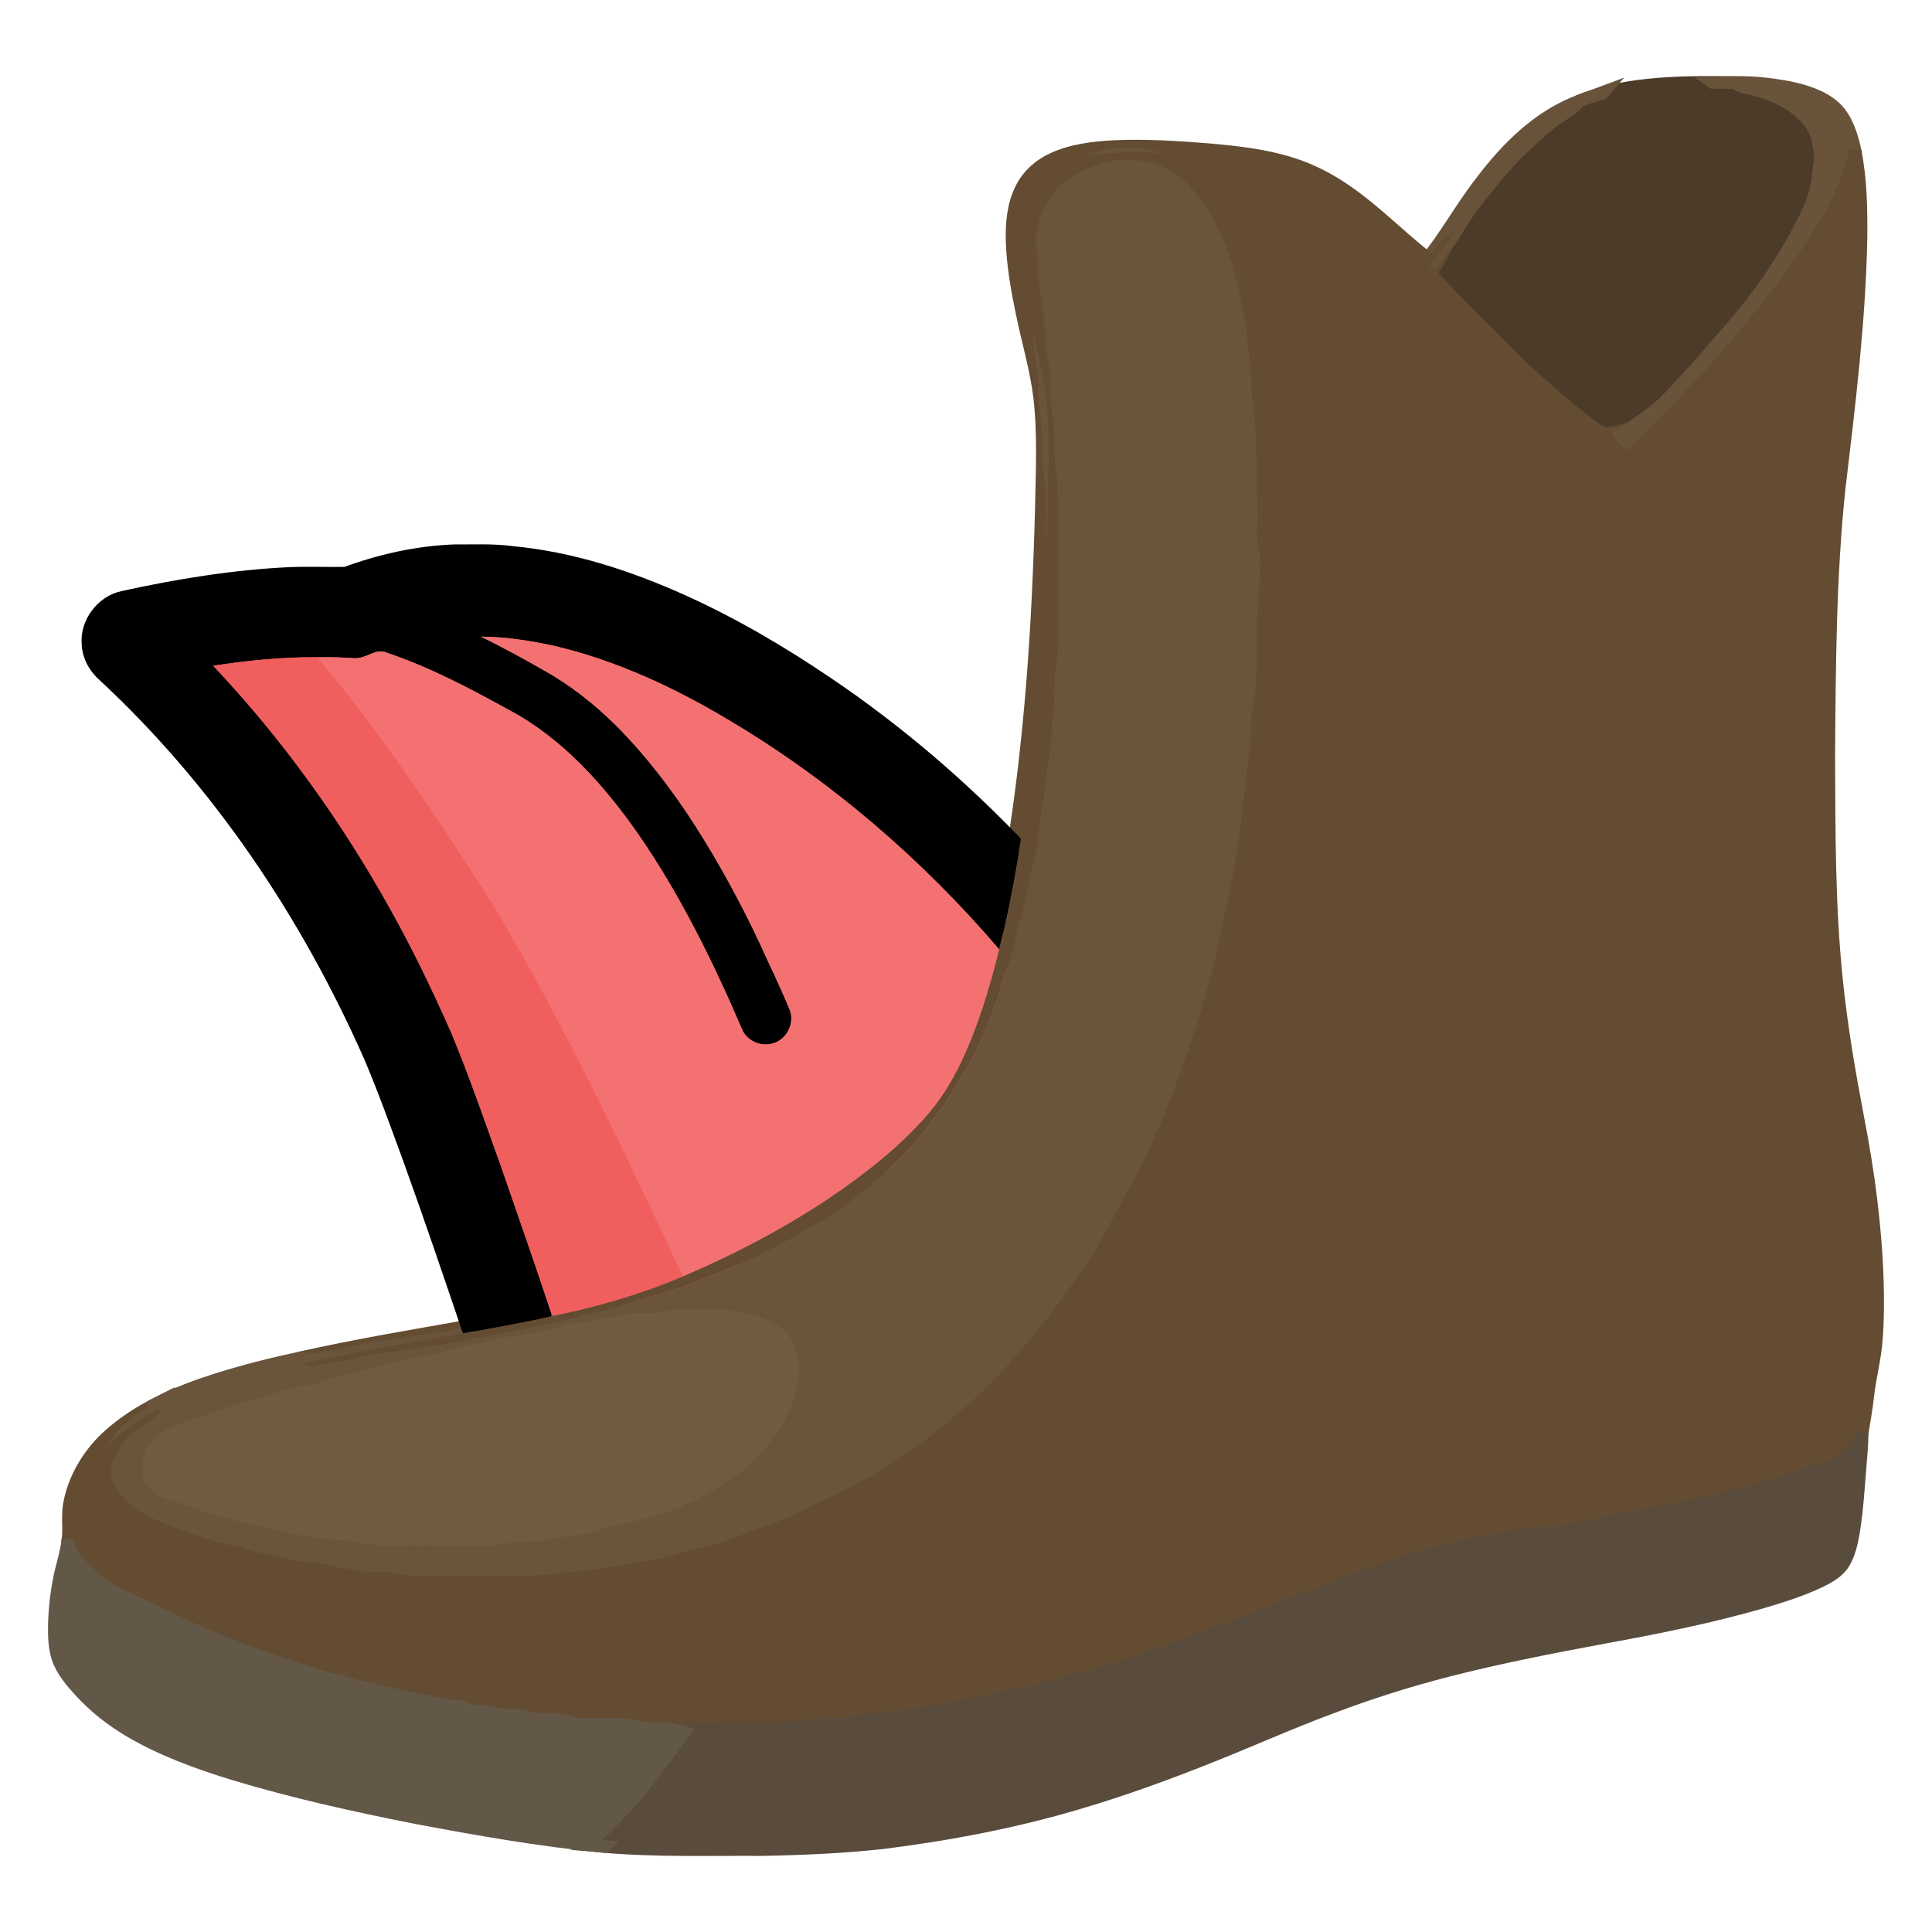 <?xml version="1.0" encoding="UTF-8" standalone="no"?>
<!DOCTYPE svg PUBLIC "-//W3C//DTD SVG 1.1//EN" "http://www.w3.org/Graphics/SVG/1.1/DTD/svg11.dtd">
<svg xmlns="http://www.w3.org/2000/svg" version="1.1" viewBox="0 0 1024 1024" xmlns:xlink="http://www.w3.org/1999/xlink">
<defs>
<path d="M 0.00 0.00 L 1024.00 0.00 L 1024.00 1024.00 L 0.00 1024.00 L 0.00 0.00 Z M 839.14 56.26 C 817.39 64.29 801.34 80.48 787.61 98.58 C 776.92 112.32 768.60 127.92 757.45 141.23 C 755.44 140.07 753.59 138.69 751.81 137.21 C 738.56 126.53 727.00 114.81 713.03 104.95 C 704.11 98.57 694.41 93.41 683.94 90.07 C 669.92 85.55 654.66 83.89 640.03 82.63 C 623.79 81.33 607.29 80.26 591.00 80.98 C 580.49 81.51 568.96 82.82 559.34 87.32 C 552.96 90.28 547.53 95.04 544.36 101.37 C 540.38 109.13 539.58 118.42 539.74 127.00 C 540.08 140.02 542.45 153.18 545.12 165.91 C 548.26 180.96 552.48 194.92 554.35 210.23 C 556.68 230.24 555.60 250.89 555.22 271.00 C 553.62 331.49 549.63 393.07 539.79 452.81 C 508.45 419.63 473.65 389.78 435.77 364.29 C 411.76 348.09 386.91 333.49 360.48 321.58 C 332.20 308.83 302.00 298.96 270.99 296.09 C 260.92 294.72 251.09 295.33 240.96 295.21 C 221.36 296.00 202.16 300.28 183.81 307.12 C 174.00 307.29 163.92 306.88 154.00 307.24 C 124.34 308.62 94.70 313.46 65.73 319.83 C 56.38 321.83 49.08 331.50 49.96 341.06 C 50.03 346.36 52.93 351.66 56.85 355.14 C 118.25 412.08 165.44 482.44 199.22 558.83 C 206.80 576.65 213.28 594.83 219.95 613.00 C 231.06 643.71 241.51 674.62 251.99 705.54 C 221.00 711.06 190.16 716.11 159.40 723.04 C 144.91 726.14 130.40 729.82 116.26 734.24 C 105.44 737.69 94.58 741.66 84.47 746.88 C 74.97 751.69 65.81 757.73 58.08 765.09 C 49.30 773.65 42.61 784.96 40.23 797.04 C 38.82 803.62 40.30 810.13 39.27 816.78 C 38.58 822.21 37.19 827.46 35.79 832.73 C 33.62 841.65 32.51 850.84 32.16 860.00 C 32.05 865.65 32.02 871.87 33.68 877.31 C 35.64 883.65 40.53 889.22 44.93 894.04 C 52.31 902.18 61.01 908.95 70.45 914.55 C 86.98 924.37 105.91 931.20 124.23 936.87 C 155.95 946.46 188.44 953.70 220.94 960.09 C 253.42 966.23 286.15 971.98 319.06 975.24 C 347.47 977.81 375.52 976.81 404.00 977.00 C 425.28 976.60 446.61 975.68 467.77 973.34 C 502.80 968.90 537.22 962.40 571.08 952.30 C 594.53 945.37 617.31 937.07 640.01 928.01 C 661.43 919.51 682.40 910.08 704.01 902.02 C 724.62 894.19 745.65 887.53 767.00 882.07 C 794.30 875.09 822.24 869.66 849.94 864.51 C 877.50 859.50 905.31 853.90 932.26 846.20 C 942.71 843.13 953.33 839.83 963.19 835.16 C 967.41 833.05 972.01 830.68 974.48 826.47 C 977.02 822.23 978.14 816.89 979.01 812.07 C 981.00 800.25 981.69 787.93 982.67 775.99 C 983.10 770.51 983.67 765.07 983.61 759.56 C 984.72 752.78 985.93 746.07 986.68 739.22 C 987.83 729.04 990.59 719.22 991.23 709.01 C 991.97 699.38 992.00 689.61 991.73 679.96 C 990.87 651.07 987.05 622.13 981.54 593.77 C 976.86 569.22 972.66 544.88 970.11 519.99 C 965.97 480.20 966.16 440.89 965.97 400.99 C 966.30 353.93 966.52 305.81 971.42 258.97 C 976.64 215.07 982.21 170.22 983.04 126.00 C 983.18 110.98 982.94 95.35 979.97 80.58 C 978.46 73.37 975.87 64.83 970.45 59.56 C 964.41 53.88 955.18 51.18 947.23 49.56 C 937.72 47.79 927.95 46.77 918.27 47.07 C 892.63 46.79 863.34 46.76 839.14 56.26 Z" id="p0" />
<path d="M 918.27 47.07 C 921.28 49.19 924.63 49.52 928.12 50.29 C 938.97 53.20 949.21 57.65 956.45 66.58 C 959.53 70.38 960.41 74.74 961.22 79.44 C 962.05 84.25 960.84 89.14 960.28 94.01 C 959.30 102.08 956.36 109.48 952.51 116.57 C 941.48 138.56 927.14 158.46 910.68 176.70 C 902.17 186.83 893.40 196.69 884.24 206.23 C 878.17 213.43 870.70 218.40 863.05 223.71 C 859.39 224.78 855.48 226.37 851.64 226.49 C 847.17 225.16 843.23 221.20 839.48 218.48 C 832.42 213.27 826.18 207.19 819.46 201.57 C 811.02 194.35 803.23 186.50 795.52 178.52 C 784.49 167.33 773.05 156.45 762.44 144.85 C 764.79 140.50 767.42 136.33 769.50 131.83 C 771.29 129.51 772.91 127.08 774.39 124.55 C 778.90 116.89 784.02 109.59 789.78 102.82 C 797.12 93.56 804.77 84.46 813.70 76.67 C 817.50 73.38 820.89 69.99 824.95 67.03 C 829.80 63.34 835.10 60.98 839.14 56.26 C 863.34 46.76 892.63 46.79 918.27 47.07 Z" id="p1" />
<path d="M 918.27 47.07 C 927.95 46.77 937.72 47.79 947.23 49.56 C 955.18 51.18 964.41 53.88 970.45 59.56 C 975.87 64.83 978.46 73.37 979.97 80.58 C 977.20 91.20 973.19 101.41 968.12 111.13 C 961.67 121.91 955.30 132.68 947.52 142.58 C 940.06 153.61 931.46 163.71 923.09 174.04 C 918.43 180.69 912.35 185.97 907.41 192.38 C 903.03 198.04 897.43 202.42 892.86 207.92 C 884.70 217.40 875.49 225.81 866.99 234.96 C 865.39 236.38 863.64 238.88 861.19 237.94 C 857.88 235.45 855.14 231.95 853.90 227.97 C 857.24 227.01 860.29 225.87 863.05 223.71 C 870.70 218.40 878.17 213.43 884.24 206.23 C 893.40 196.69 902.17 186.83 910.68 176.70 C 927.14 158.46 941.48 138.56 952.51 116.57 C 956.36 109.48 959.30 102.08 960.28 94.01 C 960.84 89.14 962.05 84.25 961.22 79.44 C 960.41 74.74 959.53 70.38 956.45 66.58 C 949.21 57.65 938.97 53.20 928.12 50.29 C 924.63 49.52 921.28 49.19 918.27 47.07 Z" id="p2" />
<path d="M 839.14 56.26 C 835.10 60.98 829.80 63.34 824.95 67.03 C 820.89 69.99 817.50 73.38 813.70 76.67 C 804.77 84.46 797.12 93.56 789.78 102.82 C 784.02 109.59 778.90 116.89 774.39 124.55 C 772.91 127.08 771.29 129.51 769.50 131.83 C 765.53 134.66 764.31 138.97 761.13 142.52 C 759.91 142.06 758.68 141.65 757.45 141.23 C 768.60 127.92 776.92 112.32 787.61 98.58 C 801.34 80.48 817.39 64.29 839.14 56.26 Z" id="p3" />
<path d="M 591.00 80.98 C 607.29 80.26 623.79 81.33 640.03 82.63 C 654.66 83.89 669.92 85.55 683.94 90.07 C 694.41 93.41 704.11 98.57 713.03 104.95 C 727.00 114.81 738.56 126.53 751.81 137.21 C 753.59 138.69 755.44 140.07 757.45 141.23 C 758.68 141.65 759.91 142.06 761.13 142.52 C 764.31 138.97 765.53 134.66 769.50 131.83 C 767.42 136.33 764.79 140.50 762.44 144.85 C 773.05 156.45 784.49 167.33 795.52 178.52 C 803.23 186.50 811.02 194.35 819.46 201.57 C 826.18 207.19 832.42 213.27 839.48 218.48 C 843.23 221.20 847.17 225.16 851.64 226.49 C 855.48 226.37 859.39 224.78 863.05 223.71 C 860.29 225.87 857.24 227.01 853.90 227.97 C 855.14 231.95 857.88 235.45 861.19 237.94 C 863.64 238.88 865.39 236.38 866.99 234.96 C 875.49 225.81 884.70 217.40 892.86 207.92 C 897.43 202.42 903.03 198.04 907.41 192.38 C 912.35 185.97 918.43 180.69 923.09 174.04 C 931.46 163.71 940.06 153.61 947.52 142.58 C 955.30 132.68 961.67 121.91 968.12 111.13 C 973.19 101.41 977.20 91.20 979.97 80.58 C 982.94 95.35 983.18 110.98 983.04 126.00 C 982.21 170.22 976.64 215.07 971.42 258.97 C 966.52 305.81 966.30 353.93 965.97 400.99 C 966.16 440.89 965.97 480.20 970.11 519.99 C 972.66 544.88 976.86 569.22 981.54 593.77 C 987.05 622.13 990.87 651.07 991.73 679.96 C 992.00 689.61 991.97 699.38 991.23 709.01 C 990.59 719.22 987.83 729.04 986.68 739.22 C 985.93 746.07 984.72 752.78 983.61 759.56 C 982.16 762.58 980.73 765.95 978.44 768.43 C 971.00 774.84 962.89 775.69 954.28 779.33 C 948.63 781.60 942.64 782.69 936.91 784.77 C 927.39 787.79 917.55 789.72 907.94 792.45 C 892.66 795.68 877.35 799.05 861.95 801.66 C 853.37 802.32 845.46 805.37 837.02 806.69 C 831.33 807.69 825.83 809.13 820.00 809.17 C 814.22 809.22 808.72 810.73 802.98 811.20 C 798.21 811.54 793.70 812.93 789.02 813.72 C 780.58 814.84 772.37 817.39 764.07 819.27 C 751.88 822.51 739.83 825.29 728.14 830.18 C 721.19 833.21 713.87 834.85 707.07 838.19 C 704.12 839.60 701.13 840.88 697.99 841.80 C 692.13 843.50 686.67 846.21 680.86 848.05 C 675.11 850.42 669.74 853.31 663.68 854.91 C 657.00 857.69 650.16 859.88 643.37 862.37 C 634.85 866.06 626.09 869.05 617.35 872.16 C 612.11 873.80 606.90 875.38 601.92 877.71 C 596.86 880.08 591.39 880.40 586.21 882.46 C 581.58 884.30 576.79 885.54 571.92 886.60 C 564.52 888.16 557.58 891.12 550.15 892.56 C 544.79 893.60 539.51 894.82 534.21 896.15 C 524.49 897.77 515.11 900.60 505.31 901.84 C 499.48 904.16 493.46 903.68 487.47 905.20 C 482.28 906.47 477.04 905.63 471.85 906.94 C 467.95 907.92 464.03 908.23 460.02 908.38 C 455.50 908.58 451.48 910.28 447.02 910.73 C 441.77 911.29 436.35 910.53 431.00 910.94 C 426.72 911.23 422.64 912.36 418.36 912.63 C 405.90 913.29 393.47 913.11 381.00 913.17 C 373.11 913.24 365.30 912.61 357.42 913.41 C 353.28 913.17 349.13 913.34 345.00 913.06 C 340.91 912.78 337.06 911.70 333.01 911.16 C 324.86 910.10 316.97 910.78 308.98 910.78 C 304.34 910.80 300.55 908.59 296.03 908.19 C 292.22 907.82 288.40 908.56 284.61 908.28 C 281.32 907.72 278.53 905.91 275.01 905.86 C 270.92 905.73 267.03 906.13 263.02 904.96 C 259.38 903.87 255.71 903.70 251.94 903.53 C 249.01 903.39 246.85 901.80 244.02 901.25 C 234.93 900.74 225.94 898.32 217.05 896.43 C 177.06 888.81 138.47 876.11 101.27 859.66 C 93.31 855.56 85.00 852.25 77.13 847.97 C 69.53 844.46 61.85 841.51 54.83 836.30 C 51.04 833.04 47.67 829.28 44.08 825.81 C 41.45 823.27 40.04 820.31 39.27 816.78 C 40.30 810.13 38.82 803.62 40.23 797.04 C 42.61 784.96 49.30 773.65 58.08 765.09 C 65.81 757.73 74.97 751.69 84.47 746.88 C 84.19 749.20 84.03 749.82 82.14 751.24 C 75.22 756.34 68.37 760.10 63.52 767.57 C 60.22 772.63 57.00 779.20 59.85 785.18 C 62.25 789.71 65.49 794.24 69.35 797.63 C 75.51 802.33 82.40 805.88 89.77 808.26 C 99.62 812.41 109.84 815.87 120.20 818.50 C 128.61 819.78 136.39 823.11 144.72 824.66 C 151.65 825.98 158.01 827.70 165.00 828.02 C 170.26 828.19 175.01 830.03 180.16 830.76 C 186.88 831.65 193.14 833.42 199.99 833.24 C 204.59 833.15 209.12 833.33 213.64 834.31 C 218.75 835.35 223.82 835.19 229.00 835.14 C 235.15 835.05 241.10 835.85 247.22 835.46 C 261.87 834.36 277.01 836.13 291.61 834.38 C 297.64 833.23 303.71 833.19 309.79 832.55 C 317.93 831.24 326.08 830.02 334.19 828.52 C 342.47 827.40 350.66 826.15 358.61 823.50 C 365.90 821.02 373.55 820.41 380.82 817.84 C 389.59 814.67 398.41 811.76 407.05 808.22 C 416.03 805.23 424.48 801.22 432.86 796.85 C 446.38 790.88 459.41 783.92 471.78 775.82 C 482.95 768.94 493.59 761.10 503.60 752.62 C 513.96 743.49 524.28 734.83 533.37 724.37 C 538.48 718.14 544.26 712.59 549.05 706.09 C 559.77 693.90 568.74 679.48 578.15 666.22 C 582.70 659.85 585.73 652.60 589.75 645.82 C 597.37 631.32 605.80 617.80 611.82 602.52 C 614.58 596.52 617.27 590.62 619.39 584.36 C 625.68 569.92 629.93 554.86 635.30 540.07 C 638.44 528.24 642.09 516.59 644.74 504.64 C 650.41 478.75 656.63 451.81 658.63 425.41 C 660.82 415.53 660.55 405.48 662.51 395.60 C 663.66 388.98 662.40 382.45 663.81 375.83 C 667.27 360.30 665.37 342.81 666.22 327.00 C 667.34 318.68 667.18 310.34 667.92 301.99 C 668.34 297.00 667.39 292.27 666.55 287.38 C 665.86 283.43 666.15 279.55 666.45 275.59 C 666.98 269.01 665.80 262.62 665.97 256.00 C 666.07 250.66 666.16 245.33 665.79 239.99 C 665.26 230.57 665.44 221.44 663.88 212.06 C 662.56 204.62 663.76 197.24 662.16 189.84 C 660.65 183.32 661.38 176.66 659.82 170.18 C 658.34 164.13 657.90 157.96 656.10 151.98 C 653.71 142.86 651.74 134.11 647.50 125.56 C 645.82 122.24 644.12 118.93 642.47 115.59 C 639.78 110.06 635.72 104.95 631.89 100.14 C 627.99 95.12 621.97 91.52 616.42 88.57 C 607.50 84.80 597.29 83.83 587.79 85.63 C 577.23 88.42 567.58 92.92 559.89 100.85 C 553.53 108.95 548.76 118.19 549.40 128.79 C 549.87 135.12 549.60 141.51 550.43 147.80 C 552.43 159.08 553.78 170.50 554.33 181.94 C 554.78 189.49 557.22 196.38 557.02 204.00 C 556.90 209.37 556.98 214.70 557.92 220.01 C 559.66 229.33 558.23 238.70 559.77 248.07 C 560.65 258.68 561.24 269.36 560.94 280.00 C 561.40 299.00 560.76 317.99 561.10 337.00 C 561.38 345.82 558.76 354.20 558.95 363.00 C 559.13 373.42 557.48 383.61 557.03 394.00 C 556.82 399.67 555.11 405.00 554.54 410.61 C 553.86 421.50 551.23 432.15 550.28 443.04 C 549.99 446.83 549.52 450.59 548.50 454.27 C 545.31 466.27 543.93 479.24 539.64 490.86 C 537.90 495.91 537.98 501.12 536.31 506.19 C 534.52 511.81 531.90 517.02 530.61 522.82 C 529.49 527.96 527.59 532.78 525.62 537.64 C 522.01 547.77 517.38 557.70 511.95 566.98 C 507.85 573.01 504.90 579.64 500.51 585.47 C 492.55 596.53 484.65 607.30 474.41 616.42 C 466.09 624.87 456.80 632.12 447.41 639.33 C 438.69 645.77 428.83 650.84 419.38 656.38 C 410.09 660.88 401.64 666.42 391.90 669.98 C 385.31 672.85 378.77 675.59 372.03 678.10 C 357.41 684.51 340.80 688.14 325.54 693.21 C 315.31 695.65 305.19 698.47 295.01 701.10 C 279.22 703.74 263.85 707.68 248.00 709.99 C 243.25 710.77 238.77 712.31 233.95 712.70 C 225.52 713.46 217.29 715.23 208.99 716.52 C 201.32 717.26 193.73 718.44 186.28 720.43 C 180.59 722.03 174.69 722.28 168.93 723.63 C 165.62 724.48 162.63 723.69 159.40 723.04 C 190.16 716.11 221.00 711.06 251.99 705.54 C 265.38 703.09 278.82 700.69 292.11 697.69 L 292.35 696.49 L 293.30 697.43 C 316.82 692.52 339.87 685.89 361.99 676.46 C 389.40 664.72 416.28 650.72 440.98 633.97 C 458.42 622.11 475.69 608.55 489.80 592.80 C 497.76 583.98 504.15 573.96 509.24 563.24 C 518.32 544.22 524.48 523.58 529.55 503.17 C 533.69 486.50 536.94 469.75 539.79 452.81 C 549.63 393.07 553.62 331.49 555.22 271.00 C 555.60 250.89 556.68 230.24 554.35 210.23 C 552.48 194.92 548.26 180.96 545.12 165.91 C 542.45 153.18 540.08 140.02 539.74 127.00 C 539.58 118.42 540.38 109.13 544.36 101.37 C 547.53 95.04 552.96 90.28 559.34 87.32 C 568.96 82.82 580.49 81.51 591.00 80.98 Z" id="p4" />
<path d="M 587.79 85.63 C 597.29 83.83 607.50 84.80 616.42 88.57 C 621.97 91.52 627.99 95.12 631.89 100.14 C 635.72 104.95 639.78 110.06 642.47 115.59 C 644.12 118.93 645.82 122.24 647.50 125.56 C 651.74 134.11 653.71 142.86 656.10 151.98 C 657.90 157.96 658.34 164.13 659.82 170.18 C 661.38 176.66 660.65 183.32 662.16 189.84 C 663.76 197.24 662.56 204.62 663.88 212.06 C 665.44 221.44 665.26 230.57 665.79 239.99 C 666.16 245.33 666.07 250.66 665.97 256.00 C 665.80 262.62 666.98 269.01 666.45 275.59 C 666.15 279.55 665.86 283.43 666.55 287.38 C 667.39 292.27 668.34 297.00 667.92 301.99 C 667.18 310.34 667.34 318.68 666.22 327.00 C 665.37 342.81 667.27 360.30 663.81 375.83 C 662.40 382.45 663.66 388.98 662.51 395.60 C 660.55 405.48 660.82 415.53 658.63 425.41 C 656.63 451.81 650.41 478.75 644.74 504.64 C 642.09 516.59 638.44 528.24 635.30 540.07 C 629.93 554.86 625.68 569.92 619.39 584.36 C 617.27 590.62 614.58 596.52 611.82 602.52 C 605.80 617.80 597.37 631.32 589.75 645.82 C 585.73 652.60 582.70 659.85 578.15 666.22 C 568.74 679.48 559.77 693.90 549.05 706.09 C 544.26 712.59 538.48 718.14 533.37 724.37 C 524.28 734.83 513.96 743.49 503.60 752.62 C 493.59 761.10 482.95 768.94 471.78 775.82 C 459.41 783.92 446.38 790.88 432.86 796.85 C 424.48 801.22 416.03 805.23 407.05 808.22 C 398.41 811.76 389.59 814.67 380.82 817.84 C 373.55 820.41 365.90 821.02 358.61 823.50 C 350.66 826.15 342.47 827.40 334.19 828.52 C 326.08 830.02 317.93 831.24 309.79 832.55 C 303.71 833.19 297.64 833.23 291.61 834.38 C 277.01 836.13 261.87 834.36 247.22 835.46 C 241.10 835.85 235.15 835.05 229.00 835.14 C 223.82 835.19 218.75 835.35 213.64 834.31 C 209.12 833.33 204.59 833.15 199.99 833.24 C 193.14 833.42 186.88 831.65 180.16 830.76 C 175.01 830.03 170.26 828.19 165.00 828.02 C 158.01 827.70 151.65 825.98 144.72 824.66 C 136.39 823.11 128.61 819.78 120.20 818.50 C 109.84 815.87 99.62 812.41 89.77 808.26 C 82.40 805.88 75.51 802.33 69.35 797.63 C 65.49 794.24 62.25 789.71 59.85 785.18 C 57.00 779.20 60.22 772.63 63.52 767.57 C 68.37 760.10 75.22 756.34 82.14 751.24 C 84.03 749.82 84.19 749.20 84.47 746.88 C 94.58 741.66 105.44 737.69 116.26 734.24 C 130.40 729.82 144.91 726.14 159.40 723.04 C 162.63 723.69 165.62 724.48 168.93 723.63 C 174.69 722.28 180.59 722.03 186.28 720.43 C 193.73 718.44 201.32 717.26 208.99 716.52 C 217.29 715.23 225.52 713.46 233.95 712.70 C 238.77 712.31 243.25 710.77 248.00 709.99 C 263.85 707.68 279.22 703.74 295.01 701.10 C 305.19 698.47 315.31 695.65 325.54 693.21 C 340.80 688.14 357.41 684.51 372.03 678.10 C 378.77 675.59 385.31 672.85 391.90 669.98 C 401.64 666.42 410.09 660.88 419.38 656.38 C 428.83 650.84 438.69 645.77 447.41 639.33 C 456.80 632.12 466.09 624.87 474.41 616.42 C 484.65 607.30 492.55 596.53 500.51 585.47 C 504.90 579.64 507.85 573.01 511.95 566.98 C 517.38 557.70 522.01 547.77 525.62 537.64 C 527.59 532.78 529.49 527.96 530.61 522.82 C 531.90 517.02 534.52 511.81 536.31 506.19 C 537.98 501.12 537.90 495.91 539.64 490.86 C 543.93 479.24 545.31 466.27 548.50 454.27 C 549.52 450.59 549.99 446.83 550.28 443.04 C 551.23 432.15 553.86 421.50 554.54 410.61 C 555.11 405.00 556.82 399.67 557.03 394.00 C 557.48 383.61 559.13 373.42 558.95 363.00 C 558.76 354.20 561.38 345.82 561.10 337.00 C 560.76 317.99 561.40 299.00 560.94 280.00 C 561.24 269.36 560.65 258.68 559.77 248.07 C 558.23 238.70 559.66 229.33 557.92 220.01 C 556.98 214.70 556.90 209.37 557.02 204.00 C 557.22 196.38 554.78 189.49 554.33 181.94 C 553.78 170.50 552.43 159.08 550.43 147.80 C 549.60 141.51 549.87 135.12 549.40 128.79 C 548.76 118.19 553.53 108.95 559.89 100.85 C 567.58 92.92 577.23 88.42 587.79 85.63 Z M 347.01 696.01 C 342.01 696.31 337.27 695.48 332.29 696.61 C 326.78 697.84 321.18 698.41 315.71 699.82 C 310.07 701.27 304.45 700.84 298.90 702.68 C 286.77 706.83 273.39 707.31 261.08 710.42 C 257.81 711.23 254.50 711.84 251.18 712.44 C 242.28 714.05 234.02 717.38 224.99 718.78 C 217.49 719.87 210.26 721.90 202.85 723.48 C 197.39 724.79 192.21 726.86 186.65 727.80 C 178.56 729.32 171.15 732.88 163.00 734.21 C 156.17 735.39 149.91 737.05 143.41 739.46 C 131.61 742.78 119.67 745.99 108.16 750.24 C 100.51 753.60 93.16 754.45 86.13 759.04 C 81.01 762.15 76.86 766.84 76.10 772.97 C 75.70 776.96 75.37 781.55 76.69 785.39 C 80.17 791.40 86.53 794.31 92.99 796.03 C 100.23 797.81 106.91 801.07 114.11 802.94 C 121.46 804.97 128.62 807.36 136.20 808.46 C 144.70 809.70 152.50 812.86 160.98 813.84 C 167.39 814.50 173.53 816.19 180.01 816.19 C 187.52 816.31 194.51 818.84 202.00 819.00 C 213.90 819.17 225.76 818.60 237.65 819.33 C 244.78 819.33 251.86 818.74 259.00 819.07 C 265.18 819.22 270.84 816.95 277.00 816.95 C 282.69 816.94 288.24 816.99 293.78 815.46 C 299.90 813.78 306.20 814.29 312.23 812.41 C 320.13 810.01 328.09 807.88 336.18 806.23 C 356.62 801.43 375.82 793.48 392.24 780.19 C 400.08 774.63 406.64 767.05 411.99 759.11 C 416.38 752.10 420.79 744.28 421.98 736.00 C 422.60 731.87 423.88 727.44 423.50 723.26 C 422.19 715.52 420.19 708.37 413.45 703.63 C 407.93 700.11 401.61 696.87 395.03 696.10 C 389.88 695.38 385.28 693.72 380.00 693.90 C 373.99 694.10 368.01 694.00 362.00 693.91 C 356.81 693.77 352.10 695.56 347.01 696.01 Z" id="p5" />
<path d="M 240.96 295.21 C 251.09 295.33 260.92 294.72 270.99 296.09 C 302.00 298.96 332.20 308.83 360.48 321.58 C 386.91 333.49 411.76 348.09 435.77 364.29 C 473.65 389.78 508.45 419.63 539.79 452.81 C 536.94 469.75 533.69 486.50 529.55 503.17 C 488.79 455.46 440.31 413.75 386.31 381.69 C 357.56 364.45 326.46 350.01 293.73 342.32 C 281.02 339.55 267.93 337.53 254.92 337.43 C 266.35 343.05 277.52 349.08 288.55 355.46 C 302.45 363.18 315.19 373.36 326.49 384.51 C 342.52 400.61 356.15 418.49 368.43 437.57 C 381.27 457.63 392.64 478.64 402.78 500.18 C 408.06 511.84 413.71 523.40 418.58 535.23 C 421.41 542.53 416.76 551.51 409.03 553.18 C 402.94 554.76 395.81 551.56 393.34 545.67 C 378.23 510.39 360.73 474.72 338.93 443.06 C 320.92 417.03 298.62 391.73 270.37 376.62 C 249.46 365.12 227.65 353.51 204.98 345.96 C 199.11 343.27 194.58 349.10 188.04 348.87 C 181.49 348.51 175.01 348.17 168.43 348.35 C 149.89 348.18 131.29 350.05 112.98 352.85 C 149.72 391.74 180.97 435.31 206.95 482.04 C 218.75 503.13 229.23 524.90 239.01 547.00 C 248.57 569.96 256.69 593.60 265.12 617.00 C 274.24 643.48 283.56 669.90 292.35 696.49 L 292.11 697.69 C 278.82 700.69 265.38 703.09 251.99 705.54 C 241.51 674.62 231.06 643.71 219.95 613.00 C 213.28 594.83 206.80 576.65 199.22 558.83 C 165.44 482.44 118.25 412.08 56.85 355.14 C 52.93 351.66 50.03 346.36 49.96 341.06 C 49.08 331.50 56.38 321.83 65.73 319.83 C 94.70 313.46 124.34 308.62 154.00 307.24 C 163.92 306.88 174.00 307.29 183.81 307.12 C 202.16 300.28 221.36 296.00 240.96 295.21 Z" id="p6" />
<path d="M 254.92 337.43 C 267.93 337.53 281.02 339.55 293.73 342.32 C 326.46 350.01 357.56 364.45 386.31 381.69 C 440.31 413.75 488.79 455.46 529.55 503.17 C 524.48 523.58 518.32 544.22 509.24 563.24 C 504.15 573.96 497.76 583.98 489.80 592.80 C 475.69 608.55 458.42 622.11 440.98 633.97 C 416.28 650.72 389.40 664.72 361.99 676.46 C 360.45 673.48 358.95 670.48 357.55 667.43 C 331.62 611.82 305.42 557.26 275.29 503.70 C 261.65 479.42 246.28 456.27 230.91 433.07 C 213.61 407.52 195.96 382.47 176.41 358.57 C 173.59 355.28 170.88 351.92 168.43 348.35 C 175.01 348.17 181.49 348.51 188.04 348.87 C 194.58 349.10 199.11 343.27 204.98 345.96 C 227.65 353.51 249.46 365.12 270.37 376.62 C 298.62 391.73 320.92 417.03 338.93 443.06 C 360.73 474.72 378.23 510.39 393.34 545.67 C 395.81 551.56 402.94 554.76 409.03 553.18 C 416.76 551.51 421.41 542.53 418.58 535.23 C 413.71 523.40 408.06 511.84 402.78 500.18 C 392.64 478.64 381.27 457.63 368.43 437.57 C 356.15 418.49 342.52 400.61 326.49 384.51 C 315.19 373.36 302.45 363.18 288.55 355.46 C 277.52 349.08 266.35 343.05 254.92 337.43 Z" id="p7" />
<path d="M 168.43 348.35 C 170.88 351.92 173.59 355.28 176.41 358.57 C 195.96 382.47 213.61 407.52 230.91 433.07 C 246.28 456.27 261.65 479.42 275.29 503.70 C 305.42 557.26 331.62 611.82 357.55 667.43 C 358.95 670.48 360.45 673.48 361.99 676.46 C 339.87 685.89 316.82 692.52 293.30 697.43 L 292.35 696.49 C 283.56 669.90 274.24 643.48 265.12 617.00 C 256.69 593.60 248.57 569.96 239.01 547.00 C 229.23 524.90 218.75 503.13 206.95 482.04 C 180.97 435.31 149.72 391.74 112.98 352.85 C 131.29 350.05 149.89 348.18 168.43 348.35 Z" id="p8" />
<path d="M 362.00 693.91 C 368.01 694.00 373.99 694.10 380.00 693.90 C 385.28 693.72 389.88 695.38 395.03 696.10 C 401.61 696.87 407.93 700.11 413.45 703.63 C 420.19 708.37 422.19 715.52 423.50 723.26 C 423.88 727.44 422.60 731.87 421.98 736.00 C 420.79 744.28 416.38 752.10 411.99 759.11 C 406.64 767.05 400.08 774.63 392.24 780.19 C 375.82 793.48 356.62 801.43 336.18 806.23 C 328.09 807.88 320.13 810.01 312.23 812.41 C 306.20 814.29 299.90 813.78 293.78 815.46 C 288.24 816.99 282.69 816.94 277.00 816.95 C 270.84 816.95 265.18 819.22 259.00 819.07 C 251.86 818.74 244.78 819.33 237.65 819.33 C 225.76 818.60 213.90 819.17 202.00 819.00 C 194.51 818.84 187.52 816.31 180.01 816.19 C 173.53 816.19 167.39 814.50 160.98 813.84 C 152.50 812.86 144.70 809.70 136.20 808.46 C 128.62 807.36 121.46 804.97 114.11 802.94 C 106.91 801.07 100.23 797.81 92.99 796.03 C 86.53 794.31 80.17 791.40 76.69 785.39 C 75.37 781.55 75.70 776.96 76.10 772.97 C 76.86 766.84 81.01 762.15 86.13 759.04 C 93.16 754.45 100.51 753.60 108.16 750.24 C 119.67 745.99 131.61 742.78 143.41 739.46 C 149.91 737.05 156.17 735.39 163.00 734.21 C 171.15 732.88 178.56 729.32 186.65 727.80 C 192.21 726.86 197.39 724.79 202.85 723.48 C 210.26 721.90 217.49 719.87 224.99 718.78 C 234.02 717.38 242.28 714.05 251.18 712.44 C 254.50 711.84 257.81 711.23 261.08 710.42 C 273.39 707.31 286.77 706.83 298.90 702.68 C 304.45 700.84 310.07 701.27 315.71 699.82 C 321.18 698.41 326.78 697.84 332.29 696.61 C 337.27 695.48 342.01 696.31 347.01 696.01 C 352.10 695.56 356.81 693.77 362.00 693.91 Z" id="p9" />
<path d="M 983.61 759.56 C 983.67 765.07 983.10 770.51 982.67 775.99 C 981.69 787.93 981.00 800.25 979.01 812.07 C 978.14 816.89 977.02 822.23 974.48 826.47 C 972.01 830.68 967.41 833.05 963.19 835.16 C 953.33 839.83 942.71 843.13 932.26 846.20 C 905.31 853.90 877.50 859.50 849.94 864.51 C 822.24 869.66 794.30 875.09 767.00 882.07 C 745.65 887.53 724.62 894.19 704.01 902.02 C 682.40 910.08 661.43 919.51 640.01 928.01 C 617.31 937.07 594.53 945.37 571.08 952.30 C 537.22 962.40 502.80 968.90 467.77 973.34 C 446.61 975.68 425.28 976.60 404.00 977.00 C 375.52 976.81 347.47 977.81 319.06 975.24 C 325.29 969.97 330.31 963.79 336.00 957.95 C 347.59 944.67 357.62 930.53 368.10 916.39 C 364.59 915.21 360.98 914.42 357.42 913.41 C 365.30 912.61 373.11 913.24 381.00 913.17 C 393.47 913.11 405.90 913.29 418.36 912.63 C 422.64 912.36 426.72 911.23 431.00 910.94 C 436.35 910.53 441.77 911.29 447.02 910.73 C 451.48 910.28 455.50 908.58 460.02 908.38 C 464.03 908.23 467.95 907.92 471.85 906.94 C 477.04 905.63 482.28 906.47 487.47 905.20 C 493.46 903.68 499.48 904.16 505.31 901.84 C 515.11 900.60 524.49 897.77 534.21 896.15 C 539.51 894.82 544.79 893.60 550.15 892.56 C 557.58 891.12 564.52 888.16 571.92 886.60 C 576.79 885.54 581.58 884.30 586.21 882.46 C 591.39 880.40 596.86 880.08 601.92 877.71 C 606.90 875.38 612.11 873.80 617.35 872.16 C 626.09 869.05 634.85 866.06 643.37 862.37 C 650.16 859.88 657.00 857.69 663.68 854.91 C 669.74 853.31 675.11 850.42 680.86 848.05 C 686.67 846.21 692.13 843.50 697.99 841.80 C 701.13 840.88 704.12 839.60 707.07 838.19 C 713.87 834.85 721.19 833.21 728.14 830.18 C 739.83 825.29 751.88 822.51 764.07 819.27 C 772.37 817.39 780.58 814.84 789.02 813.72 C 793.70 812.93 798.21 811.54 802.98 811.20 C 808.72 810.73 814.22 809.22 820.00 809.17 C 825.83 809.13 831.33 807.69 837.02 806.69 C 845.46 805.37 853.37 802.32 861.95 801.66 C 877.35 799.05 892.66 795.68 907.94 792.45 C 917.55 789.72 927.39 787.79 936.91 784.77 C 942.64 782.69 948.63 781.60 954.28 779.33 C 962.89 775.69 971.00 774.84 978.44 768.43 C 980.73 765.95 982.16 762.58 983.61 759.56 Z" id="p10" />
<path d="M 39.27 816.78 C 40.04 820.31 41.45 823.27 44.08 825.81 C 47.67 829.28 51.04 833.04 54.83 836.30 C 61.85 841.51 69.53 844.46 77.13 847.97 C 85.00 852.25 93.31 855.56 101.27 859.66 C 138.47 876.11 177.06 888.81 217.05 896.43 C 225.94 898.32 234.93 900.74 244.02 901.25 C 246.85 901.80 249.01 903.39 251.94 903.53 C 255.71 903.70 259.38 903.87 263.02 904.96 C 267.03 906.13 270.92 905.73 275.01 905.86 C 278.53 905.91 281.32 907.72 284.61 908.28 C 288.40 908.56 292.22 907.82 296.03 908.19 C 300.55 908.59 304.34 910.80 308.98 910.78 C 316.97 910.78 324.86 910.10 333.01 911.16 C 337.06 911.70 340.91 912.78 345.00 913.06 C 349.13 913.34 353.28 913.17 357.42 913.41 C 360.98 914.42 364.59 915.21 368.10 916.39 C 357.62 930.53 347.59 944.67 336.00 957.95 C 330.31 963.79 325.29 969.97 319.06 975.24 C 286.15 971.98 253.42 966.23 220.94 960.09 C 188.44 953.70 155.95 946.46 124.23 936.87 C 105.91 931.20 86.98 924.37 70.45 914.55 C 61.01 908.95 52.31 902.18 44.93 894.04 C 40.53 889.22 35.64 883.65 33.68 877.31 C 32.02 871.87 32.05 865.65 32.16 860.00 C 32.51 850.84 33.62 841.65 35.79 832.73 C 37.19 827.46 38.58 822.21 39.27 816.78 Z" id="p11" />
</defs>
<g stroke-width="10pt">
<use stroke="#4c3b29" xlink:href="#p1" />
<use stroke="#69533b" xlink:href="#p2" />
<use stroke="#68523a" xlink:href="#p3" />
<use stroke="#634c31" xlink:href="#p4" />
<use stroke="#6a543b" xlink:href="#p5" />
<use stroke="#000000" xlink:href="#p6" />
<use stroke="#f37171" xlink:href="#p7" />
<use stroke="#f15e5e" xlink:href="#p8" />
<use stroke="#705b41" xlink:href="#p9" />
<use stroke="#594c3d" xlink:href="#p10" />
<use stroke="#635748" xlink:href="#p11" />
</g>
<g>
<use fill="#4c3b29" xlink:href="#p1" />
<use fill="#69533b" xlink:href="#p2" />
<use fill="#68523a" xlink:href="#p3" />
<use fill="#634c31" xlink:href="#p4" />
<use fill="#6a543b" xlink:href="#p5" />
<use fill="#000000" xlink:href="#p6" />
<use fill="#f37171" xlink:href="#p7" />
<use fill="#f15e5e" xlink:href="#p8" />
<use fill="#705b41" xlink:href="#p9" />
<use fill="#594c3d" xlink:href="#p10" />
<use fill="#635748" xlink:href="#p11" />
</g>
</svg>
